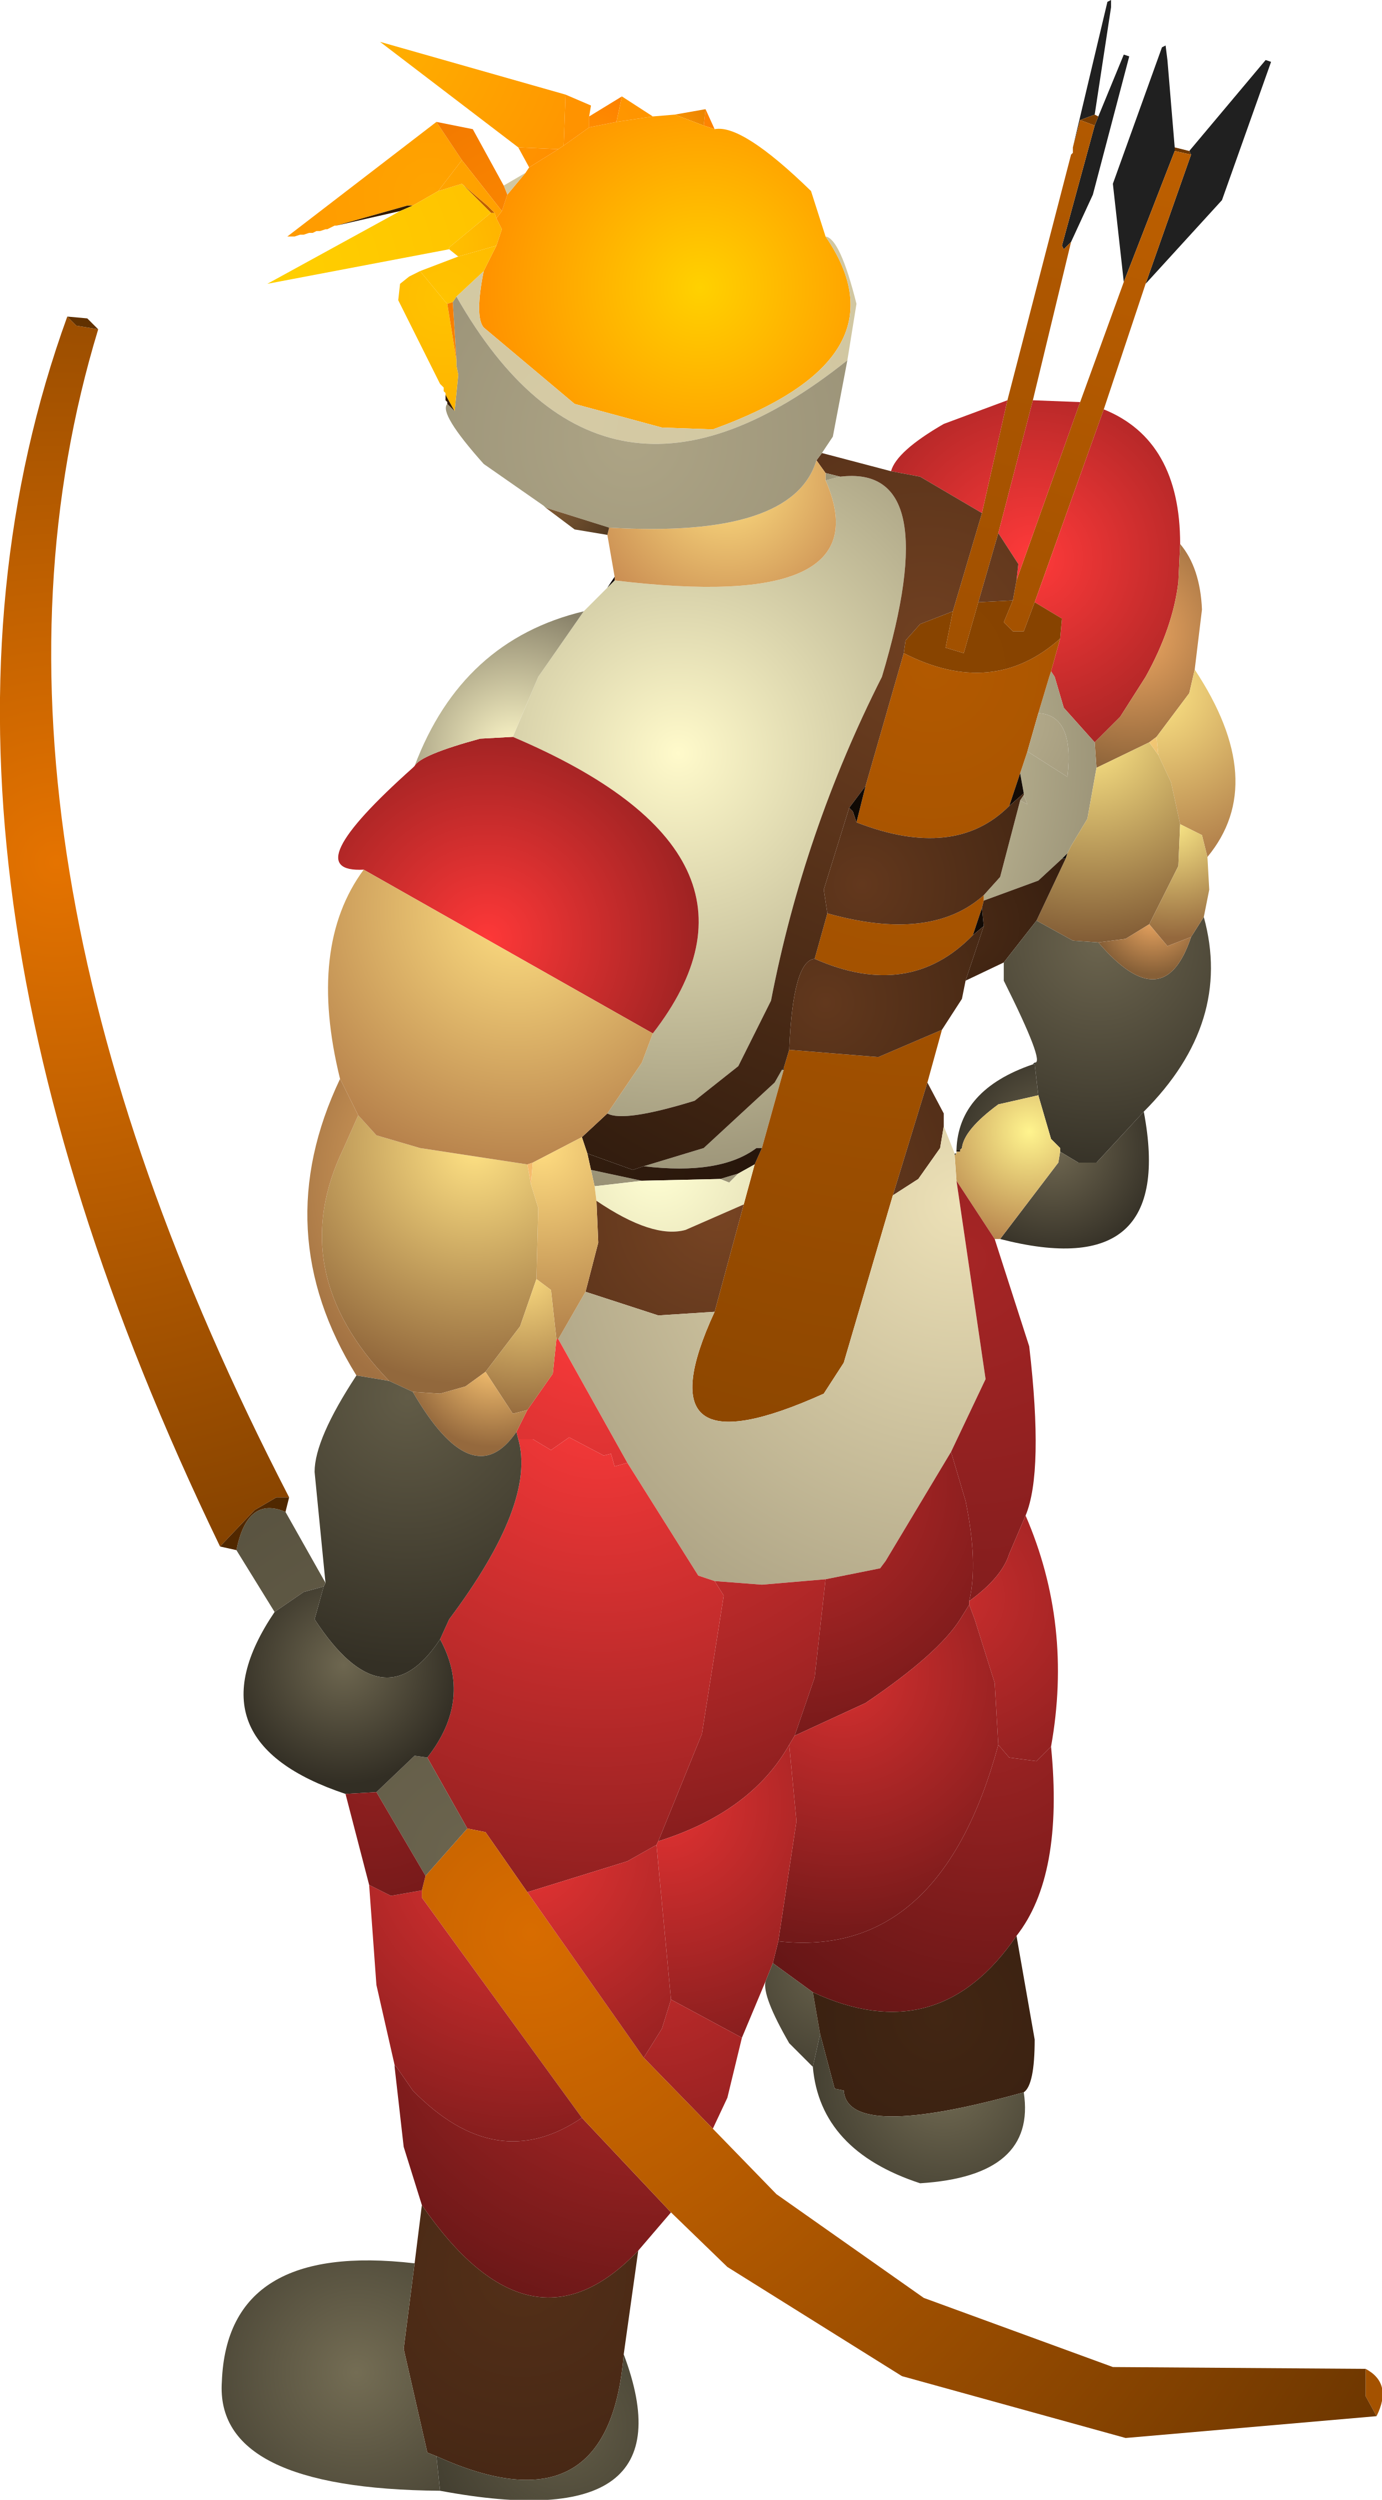 <?xml version="1.0" encoding="UTF-8" standalone="no"?>
<svg xmlns:ffdec="https://www.free-decompiler.com/flash" xmlns:xlink="http://www.w3.org/1999/xlink" ffdec:objectType="shape" height="68.7px" width="38.0px" xmlns="http://www.w3.org/2000/svg">
  <g transform="matrix(1.0, 0.0, 0.0, 1.0, 18.6, 59.65)">
    <path d="M0.8 -56.65 L1.05 -56.1 0.75 -56.2 0.8 -56.65" fill="url(#gradient0)" fill-rule="evenodd" stroke="none"/>
    <path d="M-0.05 -56.5 L0.8 -56.65 0.75 -56.2 -0.05 -56.5" fill="url(#gradient1)" fill-rule="evenodd" stroke="none"/>
    <path d="M1.05 -56.1 Q1.8 -56.25 3.7 -54.4 L4.1 -53.15 Q6.4 -49.8 1.0 -47.85 L-0.4 -47.9 -2.8 -48.55 -5.3 -50.65 Q-5.55 -50.95 -5.3 -52.2 L-4.95 -52.9 -4.8 -53.35 -4.95 -53.65 -4.8 -53.85 -4.65 -54.3 -4.15 -54.9 -4.05 -55.05 -3.25 -55.55 -3.1 -55.65 -2.4 -56.15 -1.65 -56.3 -0.65 -56.45 -0.05 -56.5 0.75 -56.2 1.05 -56.1" fill="url(#gradient2)" fill-rule="evenodd" stroke="none"/>
    <path d="M4.1 -53.15 Q4.5 -53.1 4.95 -51.3 L4.7 -49.75 Q-2.0 -44.4 -6.05 -51.5 L-5.3 -52.2 Q-5.55 -50.95 -5.3 -50.65 L-2.8 -48.55 -0.4 -47.9 1.0 -47.85 Q6.4 -49.8 4.1 -53.15 M-4.75 -54.55 L-4.15 -54.9 -4.65 -54.3 -4.75 -54.55" fill="url(#gradient3)" fill-rule="evenodd" stroke="none"/>
    <path d="M14.1 -55.5 L16.2 -58.0 16.35 -57.95 15.0 -54.15 12.9 -51.85 14.15 -55.4 14.1 -55.5" fill="url(#gradient4)" fill-rule="evenodd" stroke="none"/>
    <path d="M10.9 -55.6 L11.85 -59.6 11.95 -59.65 11.95 -59.45 11.5 -56.5 11.1 -56.35 10.9 -55.6" fill="url(#gradient5)" fill-rule="evenodd" stroke="none"/>
    <path d="M11.6 -56.45 L12.3 -58.15 12.45 -58.1 11.45 -54.3 10.85 -53.0 10.65 -52.8 10.6 -52.9 11.5 -56.2 11.6 -56.45" fill="url(#gradient6)" fill-rule="evenodd" stroke="none"/>
    <path d="M11.5 -56.5 L11.6 -56.45 11.5 -56.2 11.1 -56.35 11.5 -56.5" fill="url(#gradient7)" fill-rule="evenodd" stroke="none"/>
    <path d="M9.1 -48.65 L10.85 -55.4 10.9 -55.45 10.9 -55.6 11.1 -56.35 11.5 -56.2 10.6 -52.9 10.65 -52.8 10.85 -53.0 9.8 -48.65 8.85 -45.0 8.3 -43.1 7.9 -41.7 7.4 -41.85 7.6 -42.85 8.4 -45.55 9.1 -48.65" fill="url(#gradient8)" fill-rule="evenodd" stroke="none"/>
    <path d="M12.3 -51.9 L12.0 -54.6 13.35 -58.35 13.45 -58.4 13.5 -58.0 13.7 -55.6 13.7 -55.5 12.3 -51.9" fill="url(#gradient9)" fill-rule="evenodd" stroke="none"/>
    <path d="M13.7 -55.6 L14.1 -55.5 14.15 -55.4 13.7 -55.5 13.7 -55.6" fill="url(#gradient10)" fill-rule="evenodd" stroke="none"/>
    <path d="M11.1 -48.6 L12.3 -51.9 13.7 -55.5 14.15 -55.4 12.9 -51.85 11.75 -48.4 9.85 -43.1 9.55 -42.3 9.25 -42.3 9.0 -42.55 9.25 -43.15 9.35 -43.7 11.1 -48.6" fill="url(#gradient11)" fill-rule="evenodd" stroke="none"/>
    <path d="M5.9 -46.7 Q6.05 -47.25 7.35 -48.0 L9.1 -48.65 8.4 -45.55 6.7 -46.55 5.9 -46.7 M9.8 -48.65 L11.1 -48.6 9.35 -43.7 9.4 -44.15 8.85 -45.0 9.8 -48.65 M11.75 -48.4 Q13.85 -47.55 13.85 -44.7 L13.8 -43.65 Q13.65 -42.4 12.9 -41.05 L12.2 -39.95 11.5 -39.25 10.65 -40.2 10.4 -41.05 10.3 -41.2 10.55 -42.1 10.6 -42.65 9.85 -43.1 11.75 -48.4" fill="url(#gradient12)" fill-rule="evenodd" stroke="none"/>
    <path d="M13.85 -44.7 Q14.4 -44.05 14.45 -42.9 L14.25 -41.25 14.1 -40.6 13.2 -39.4 13.0 -39.25 11.55 -38.55 11.5 -39.25 12.2 -39.95 12.9 -41.05 Q13.65 -42.4 13.8 -43.65 L13.85 -44.7" fill="url(#gradient13)" fill-rule="evenodd" stroke="none"/>
    <path d="M14.25 -41.25 Q16.3 -38.15 14.6 -36.1 L14.45 -36.7 13.85 -37.0 13.6 -38.15 13.25 -38.9 13.2 -39.4 14.1 -40.6 14.25 -41.25" fill="url(#gradient14)" fill-rule="evenodd" stroke="none"/>
    <path d="M-2.55 -42.85 L-1.9 -43.5 -1.7 -43.7 Q5.7 -42.8 4.1 -46.45 L4.5 -46.55 Q7.4 -46.9 5.65 -41.05 3.5 -36.8 2.6 -32.15 L1.7 -30.35 0.5 -29.4 Q-1.45 -28.8 -1.9 -29.05 L-0.95 -30.45 -0.65 -31.25 Q3.15 -36.15 -4.5 -39.4 L-3.8 -41.05 -2.55 -42.85 M11.5 -39.25 L11.55 -38.55 11.3 -37.15 10.85 -36.4 10.75 -36.2 10.6 -36.05 9.95 -35.45 8.45 -34.9 8.45 -35.05 8.9 -35.55 9.45 -37.65 9.65 -37.55 9.55 -37.8 9.55 -37.85 9.45 -38.4 9.65 -39.0 10.75 -38.3 Q10.95 -40.0 9.95 -40.05 L10.25 -41.05 10.3 -41.2 10.4 -41.05 10.65 -40.2 11.5 -39.25 M-0.9 -27.6 L0.75 -28.1 2.7 -29.9 2.9 -30.25 2.95 -30.25 2.35 -28.1 2.2 -28.1 Q1.2 -27.35 -0.9 -27.6 M1.7 -27.4 L1.45 -27.15 1.2 -27.25 1.7 -27.4 M-0.95 -27.2 L-2.25 -27.05 -2.35 -27.5 -0.95 -27.2" fill="url(#gradient15)" fill-rule="evenodd" stroke="none"/>
    <path d="M10.3 -41.2 L10.25 -41.05 9.95 -40.05 9.65 -39.0 9.45 -38.4 9.15 -37.5 Q7.65 -36.0 4.95 -37.05 L5.2 -38.05 6.25 -41.7 Q8.7 -40.45 10.55 -42.1 L10.3 -41.2 M8.45 -35.05 L8.45 -34.9 8.4 -34.7 8.15 -33.95 Q6.4 -32.15 3.8 -33.3 L4.15 -34.55 Q7.0 -33.75 8.45 -35.05 M2.95 -30.3 L3.1 -30.8 5.55 -30.6 7.3 -31.35 6.9 -29.9 5.95 -26.8 4.6 -22.2 4.05 -21.35 Q-1.05 -19.05 1.05 -23.6 L1.85 -26.55 2.15 -27.65 2.35 -28.1 2.95 -30.25 2.95 -30.3" fill="url(#gradient16)" fill-rule="evenodd" stroke="none"/>
    <path d="M9.85 -43.1 L10.6 -42.65 10.55 -42.1 Q8.7 -40.45 6.25 -41.7 L6.3 -42.05 6.7 -42.5 7.6 -42.85 7.4 -41.85 7.9 -41.7 8.3 -43.1 9.25 -43.15 9.0 -42.55 9.25 -42.3 9.55 -42.3 9.85 -43.1" fill="url(#gradient17)" fill-rule="evenodd" stroke="none"/>
    <path d="M11.55 -38.55 L13.0 -39.25 13.25 -38.9 13.6 -38.15 13.85 -37.0 13.8 -35.85 13.0 -34.25 12.35 -33.85 11.6 -33.75 10.9 -33.8 9.9 -34.35 10.7 -36.05 10.75 -36.2 10.85 -36.4 11.3 -37.15 11.55 -38.55" fill="url(#gradient18)" fill-rule="evenodd" stroke="none"/>
    <path d="M13.0 -39.25 L13.2 -39.4 13.25 -38.9 13.0 -39.25" fill="url(#gradient19)" fill-rule="evenodd" stroke="none"/>
    <path d="M4.0 -47.2 L5.9 -46.7 6.7 -46.55 8.4 -45.55 7.6 -42.85 6.7 -42.5 6.3 -42.05 6.25 -41.7 5.2 -38.05 4.75 -37.45 4.05 -35.2 4.15 -34.55 3.8 -33.3 Q3.2 -33.25 3.1 -30.8 L2.95 -30.3 2.9 -30.25 2.7 -29.9 0.75 -28.1 -0.9 -27.6 -1.2 -27.5 -2.45 -27.95 -2.6 -28.4 -1.9 -29.05 Q-1.45 -28.8 0.5 -29.4 L1.7 -30.35 2.6 -32.15 Q3.5 -36.8 5.65 -41.05 7.4 -46.9 4.5 -46.55 L4.1 -46.65 3.85 -47.0 4.0 -47.2 M8.85 -45.0 L9.4 -44.15 9.35 -43.7 9.25 -43.15 8.3 -43.1 8.85 -45.0" fill="url(#gradient20)" fill-rule="evenodd" stroke="none"/>
    <path d="M4.1 -46.45 L4.1 -46.65 4.5 -46.55 4.1 -46.45" fill="url(#gradient21)" fill-rule="evenodd" stroke="none"/>
    <path d="M-1.7 -43.8 L-1.9 -44.95 -1.85 -45.15 Q3.2 -44.85 3.85 -47.0 L4.1 -46.65 4.1 -46.45 Q5.7 -42.8 -1.7 -43.7 L-1.7 -43.8" fill="url(#gradient22)" fill-rule="evenodd" stroke="none"/>
    <path d="M4.7 -49.75 L4.3 -47.65 4.0 -47.2 3.85 -47.0 Q3.2 -44.85 -1.85 -45.15 L-3.6 -45.7 -3.65 -45.75 -5.3 -46.9 Q-6.55 -48.3 -6.3 -48.55 L-6.1 -48.35 -6.0 -49.35 -6.05 -49.6 -6.05 -49.75 -6.15 -51.35 -6.05 -51.5 Q-2.0 -44.4 4.7 -49.75" fill="url(#gradient23)" fill-rule="evenodd" stroke="none"/>
    <path d="M9.45 -38.4 L9.55 -37.85 9.15 -37.5 9.45 -38.4 M5.2 -38.05 L4.95 -37.05 4.85 -37.35 4.75 -37.45 5.2 -38.05" fill="url(#gradient24)" fill-rule="evenodd" stroke="none"/>
    <path d="M9.55 -37.85 L9.55 -37.8 9.45 -37.65 8.9 -35.55 8.45 -35.05 Q7.0 -33.75 4.15 -34.55 L4.05 -35.2 4.75 -37.45 4.85 -37.35 4.95 -37.05 Q7.65 -36.0 9.15 -37.5 L9.55 -37.85" fill="url(#gradient25)" fill-rule="evenodd" stroke="none"/>
    <path d="M9.95 -40.05 Q10.95 -40.0 10.75 -38.3 L9.65 -39.0 9.95 -40.05" fill="url(#gradient26)" fill-rule="evenodd" stroke="none"/>
    <path d="M9.55 -37.8 L9.65 -37.55 9.45 -37.65 9.55 -37.8" fill="url(#gradient27)" fill-rule="evenodd" stroke="none"/>
    <path d="M8.45 -34.9 L9.95 -35.45 10.6 -36.05 10.7 -36.05 9.9 -34.35 9.0 -33.2 7.95 -32.7 8.45 -34.2 8.4 -34.7 8.45 -34.9" fill="url(#gradient28)" fill-rule="evenodd" stroke="none"/>
    <path d="M8.4 -34.7 L8.45 -34.2 8.15 -33.95 8.4 -34.7" fill="url(#gradient29)" fill-rule="evenodd" stroke="none"/>
    <path d="M3.1 -30.8 Q3.2 -33.25 3.8 -33.3 6.4 -32.15 8.15 -33.95 L8.45 -34.2 7.95 -32.7 7.85 -32.2 7.3 -31.35 5.55 -30.6 3.1 -30.8" fill="url(#gradient30)" fill-rule="evenodd" stroke="none"/>
    <path d="M14.5 -34.45 Q15.3 -31.55 12.85 -29.1 L11.55 -27.7 11.05 -27.7 10.55 -28.0 10.55 -28.1 10.3 -28.35 9.95 -29.55 9.85 -30.4 9.85 -30.45 Q10.15 -30.4 9.0 -32.7 L9.0 -33.2 9.9 -34.35 10.9 -33.8 11.6 -33.75 Q13.4 -31.65 14.15 -33.9 L14.5 -34.45" fill="url(#gradient31)" fill-rule="evenodd" stroke="none"/>
    <path d="M2.9 -30.25 L2.95 -30.3 2.95 -30.25 2.9 -30.25" fill="url(#gradient32)" fill-rule="evenodd" stroke="none"/>
    <path d="M-2.45 -27.95 L-1.2 -27.5 -0.9 -27.6 Q1.2 -27.35 2.2 -28.1 L2.35 -28.1 2.15 -27.65 1.7 -27.4 1.2 -27.25 -0.95 -27.2 -2.35 -27.5 -2.45 -27.95" fill="url(#gradient33)" fill-rule="evenodd" stroke="none"/>
    <path d="M2.15 -27.65 L1.85 -26.55 0.25 -25.85 Q-0.65 -25.6 -2.2 -26.65 L-2.25 -27.05 -0.95 -27.2 1.2 -27.25 1.45 -27.15 1.7 -27.4 2.15 -27.65" fill="url(#gradient34)" fill-rule="evenodd" stroke="none"/>
    <path d="M1.85 -26.55 L1.05 -23.6 -0.5 -23.5 -2.5 -24.15 -2.15 -25.5 -2.2 -26.65 Q-0.65 -25.6 0.25 -25.85 L1.85 -26.55 M5.95 -26.8 L6.9 -29.9 7.35 -29.05 7.35 -28.7 7.25 -28.1 6.65 -27.25 5.95 -26.8" fill="url(#gradient35)" fill-rule="evenodd" stroke="none"/>
    <path d="M9.85 -30.45 L9.85 -30.4 9.8 -30.4 9.85 -30.45" fill="url(#gradient36)" fill-rule="evenodd" stroke="none"/>
    <path d="M12.85 -29.1 Q13.75 -24.35 8.9 -25.6 L10.5 -27.7 10.55 -28.0 11.05 -27.7 11.55 -27.7 12.85 -29.1 M9.85 -30.4 L9.95 -29.55 8.85 -29.3 Q7.9 -28.6 7.85 -28.1 L7.8 -28.05 7.7 -28.05 Q7.75 -29.7 9.8 -30.4 L9.85 -30.4 M7.65 -27.9 L7.65 -27.95 7.7 -27.95 7.65 -27.9" fill="url(#gradient37)" fill-rule="evenodd" stroke="none"/>
    <path d="M7.7 -28.05 L7.8 -28.05 7.8 -28.0 7.7 -28.0 7.7 -28.05" fill="url(#gradient38)" fill-rule="evenodd" stroke="none"/>
    <path d="M8.9 -25.6 L8.75 -25.6 7.7 -27.2 7.65 -27.9 7.7 -27.95 7.7 -28.0 7.8 -28.0 7.8 -28.05 7.85 -28.1 Q7.9 -28.6 8.85 -29.3 L9.95 -29.55 10.3 -28.35 10.55 -28.1 10.55 -28.0 10.5 -27.7 8.9 -25.6" fill="url(#gradient39)" fill-rule="evenodd" stroke="none"/>
    <path d="M1.05 -23.6 Q-1.05 -19.05 4.05 -21.35 L4.6 -22.2 5.95 -26.8 6.65 -27.25 7.25 -28.1 7.35 -28.7 7.65 -27.95 7.65 -27.9 7.7 -27.2 8.5 -21.75 7.55 -19.75 5.75 -16.75 5.6 -16.55 4.1 -16.25 2.35 -16.1 1.05 -16.2 0.6 -16.35 -1.35 -19.45 -3.25 -22.85 -2.5 -24.15 -0.5 -23.5 1.05 -23.6" fill="url(#gradient40)" fill-rule="evenodd" stroke="none"/>
    <path d="M8.75 -25.6 L9.7 -22.65 Q10.1 -19.2 9.6 -18.0 L9.15 -16.95 Q8.95 -16.3 8.05 -15.65 8.3 -16.7 7.95 -18.4 L7.55 -19.75 8.5 -21.75 7.7 -27.2 8.75 -25.6" fill="url(#gradient41)" fill-rule="evenodd" stroke="none"/>
    <path d="M14.6 -36.1 L14.65 -35.2 14.5 -34.45 14.15 -33.9 13.5 -33.65 13.0 -34.25 13.8 -35.85 13.85 -37.0 14.45 -36.7 14.6 -36.1" fill="url(#gradient42)" fill-rule="evenodd" stroke="none"/>
    <path d="M10.6 -36.05 L10.75 -36.2 10.7 -36.05 10.6 -36.05" fill="url(#gradient43)" fill-rule="evenodd" stroke="none"/>
    <path d="M11.6 -33.75 L12.35 -33.85 13.0 -34.25 13.5 -33.65 14.15 -33.9 Q13.4 -31.65 11.6 -33.75" fill="url(#gradient44)" fill-rule="evenodd" stroke="none"/>
    <path d="M-1.35 -19.45 L-1.7 -19.35 -1.8 -19.7 -2.0 -19.65 -2.95 -20.15 -3.45 -19.8 -3.95 -20.1 -4.35 -20.1 -4.4 -20.3 -4.1 -20.9 -3.4 -21.9 -3.3 -22.85 -3.25 -22.85 -1.35 -19.45 M-0.5 -9.05 L0.7 -12.0 1.3 -15.8 1.05 -16.2 2.35 -16.1 4.1 -16.25 3.8 -13.55 3.25 -11.95 3.1 -11.7 Q2.05 -9.85 -0.5 -9.05" fill="url(#gradient45)" fill-rule="evenodd" stroke="none"/>
    <path d="M-1.35 -19.45 L0.6 -16.35 1.05 -16.2 1.3 -15.8 0.7 -12.0 -0.5 -9.05 -0.55 -8.95 -1.35 -8.5 -4.1 -7.65 -5.25 -9.3 -5.75 -9.4 -6.85 -11.35 Q-5.6 -12.95 -6.5 -14.6 L-6.25 -15.15 Q-3.85 -18.35 -4.35 -20.1 L-3.95 -20.1 -3.45 -19.8 -2.95 -20.15 -2.0 -19.65 -1.8 -19.7 -1.7 -19.35 -1.35 -19.45" fill="url(#gradient46)" fill-rule="evenodd" stroke="none"/>
    <path d="M7.55 -19.75 L7.95 -18.4 Q8.3 -16.7 8.05 -15.65 L8.05 -15.55 7.8 -15.15 Q7.2 -14.2 5.2 -12.85 L3.25 -11.95 3.8 -13.55 4.1 -16.25 5.6 -16.55 5.75 -16.75 7.55 -19.75" fill="url(#gradient47)" fill-rule="evenodd" stroke="none"/>
    <path d="M9.6 -18.0 Q10.9 -15.0 10.3 -11.65 L9.9 -11.25 9.15 -11.35 8.85 -11.7 8.75 -13.4 8.2 -15.15 8.05 -15.55 8.05 -15.65 Q8.95 -16.3 9.15 -16.95 L9.6 -18.0" fill="url(#gradient48)" fill-rule="evenodd" stroke="none"/>
    <path d="M8.05 -15.55 L8.2 -15.15 8.75 -13.4 8.85 -11.7 Q7.25 -5.8 2.8 -6.3 L3.3 -9.6 3.1 -11.7 3.25 -11.95 5.2 -12.85 Q7.2 -14.2 7.8 -15.15 L8.05 -15.55" fill="url(#gradient49)" fill-rule="evenodd" stroke="none"/>
    <path d="M10.3 -11.65 Q10.65 -8.1 9.35 -6.45 7.2 -3.3 3.75 -4.9 L2.65 -5.7 2.8 -6.3 Q7.25 -5.8 8.85 -11.7 L9.15 -11.35 9.9 -11.25 10.3 -11.65" fill="url(#gradient50)" fill-rule="evenodd" stroke="none"/>
    <path d="M2.45 -5.2 L1.8 -3.65 -0.15 -4.7 -0.55 -8.95 -0.5 -9.05 Q2.05 -9.85 3.1 -11.7 L3.3 -9.6 2.8 -6.3 2.65 -5.7 2.45 -5.2" fill="url(#gradient51)" fill-rule="evenodd" stroke="none"/>
    <path d="M3.75 -2.85 L3.1 -3.5 Q2.35 -4.8 2.45 -5.2 L2.65 -5.7 3.75 -4.9 3.95 -3.75 3.75 -2.85" fill="url(#gradient52)" fill-rule="evenodd" stroke="none"/>
    <path d="M9.35 -6.45 L9.85 -3.6 Q9.85 -2.35 9.55 -2.15 4.7 -0.8 4.6 -2.2 L4.35 -2.25 3.95 -3.75 3.75 -4.9 Q7.2 -3.3 9.35 -6.45" fill="url(#gradient53)" fill-rule="evenodd" stroke="none"/>
    <path d="M1.8 -3.65 L1.4 -2.0 1.0 -1.15 -0.9 -3.1 -0.4 -3.9 -0.15 -4.7 1.8 -3.65 M-0.15 1.15 L-1.05 2.2 Q-4.0 5.3 -7.0 0.95 L-7.5 -0.65 -7.75 -2.85 -7.7 -2.85 -7.25 -2.2 Q-4.95 0.15 -2.6 -1.45 L-0.15 1.15" fill="url(#gradient54)" fill-rule="evenodd" stroke="none"/>
    <path d="M9.55 -2.15 Q9.9 0.15 6.7 0.35 3.95 -0.55 3.75 -2.85 L3.95 -3.75 4.35 -2.25 4.6 -2.2 Q4.7 -0.8 9.55 -2.15" fill="url(#gradient55)" fill-rule="evenodd" stroke="none"/>
    <path d="M18.95 5.45 Q19.7 5.85 19.25 6.75 L18.95 6.2 18.95 5.45" fill="url(#gradient56)" fill-rule="evenodd" stroke="none"/>
    <path d="M1.0 -1.15 L2.75 0.65 6.8 3.5 12.0 5.4 18.95 5.45 18.95 6.2 19.25 6.75 12.35 7.35 6.2 5.65 1.4 2.65 -0.15 1.15 -2.6 -1.45 -7.0 -7.5 -7.0 -7.7 -6.9 -8.1 -5.75 -9.4 -5.25 -9.3 -4.1 -7.65 -0.9 -3.1 1.0 -1.15" fill="url(#gradient57)" fill-rule="evenodd" stroke="none"/>
    <path d="M-12.55 -17.15 Q-21.95 -36.6 -16.75 -50.95 L-16.5 -50.7 -15.9 -50.6 Q-20.1 -36.8 -10.65 -18.5 L-11.0 -18.5 -11.6 -18.15 -12.55 -17.15" fill="url(#gradient58)" fill-rule="evenodd" stroke="none"/>
    <path d="M-16.75 -50.95 L-16.2 -50.9 -15.9 -50.6 -16.5 -50.7 -16.75 -50.95" fill="url(#gradient59)" fill-rule="evenodd" stroke="none"/>
    <path d="M-9.35 -53.45 L-9.4 -53.45 -9.6 -53.35 -9.65 -53.35 -9.8 -53.3 -9.9 -53.3 -10.0 -53.25 -10.1 -53.25 -10.25 -53.2 -10.35 -53.2 -10.5 -53.15 -10.7 -53.15 -6.6 -56.3 -5.9 -55.25 -6.55 -54.4 -7.25 -54.0 -7.4 -54.0 -9.35 -53.45" fill="url(#gradient60)" fill-rule="evenodd" stroke="none"/>
    <path d="M-3.05 -57.05 L-2.35 -56.75 -2.4 -56.45 -2.4 -56.15 -3.1 -55.65 -3.05 -57.05" fill="url(#gradient61)" fill-rule="evenodd" stroke="none"/>
    <path d="M-2.4 -56.45 L-1.5 -57.0 -1.65 -56.3 -2.4 -56.15 -2.4 -56.45" fill="url(#gradient62)" fill-rule="evenodd" stroke="none"/>
    <path d="M-1.5 -57.0 L-0.65 -56.45 -1.65 -56.3 -1.5 -57.0" fill="url(#gradient63)" fill-rule="evenodd" stroke="none"/>
    <path d="M-6.6 -56.3 L-5.6 -56.1 -4.75 -54.55 -4.65 -54.3 -4.8 -53.85 -5.9 -55.25 -6.6 -56.3" fill="url(#gradient64)" fill-rule="evenodd" stroke="none"/>
    <path d="M-7.6 -53.85 L-9.35 -53.45 -7.4 -54.0 -7.25 -54.0 -7.6 -53.85" fill="url(#gradient65)" fill-rule="evenodd" stroke="none"/>
    <path d="M-5.1 -53.8 L-5.3 -54.0 -5.9 -54.6 -5.2 -54.0 -5.0 -53.8 -5.1 -53.8" fill="url(#gradient66)" fill-rule="evenodd" stroke="none"/>
    <path d="M-6.25 -52.8 L-11.25 -51.85 -7.6 -53.85 -7.25 -54.0 -6.55 -54.4 -5.9 -54.6 -5.3 -54.0 -5.1 -53.8 -6.25 -52.85 -6.25 -52.8" fill="url(#gradient67)" fill-rule="evenodd" stroke="none"/>
    <path d="M-6.0 -52.6 L-6.25 -52.8 -6.25 -52.85 -5.1 -53.8 -5.0 -53.8 -4.95 -53.65 -4.8 -53.35 -4.95 -52.9 -6.0 -52.6" fill="url(#gradient68)" fill-rule="evenodd" stroke="none"/>
    <path d="M-5.9 -54.6 L-6.55 -54.4 -5.9 -55.25 -4.8 -53.85 -4.95 -53.65 -5.0 -53.8 -5.2 -54.0 -5.9 -54.6" fill="url(#gradient69)" fill-rule="evenodd" stroke="none"/>
    <path d="M-6.35 -48.8 L-6.35 -48.85 -6.4 -48.9 -6.4 -49.0 -6.5 -49.1 -7.65 -51.4 -7.6 -51.85 -7.35 -52.05 -7.05 -52.2 -6.35 -51.35 -6.3 -51.3 -6.05 -49.75 -6.05 -49.6 -6.0 -49.35 -6.1 -48.35 -6.35 -48.8" fill="url(#gradient70)" fill-rule="evenodd" stroke="none"/>
    <path d="M-7.05 -52.2 L-6.0 -52.6 -4.95 -52.9 -5.3 -52.2 -6.05 -51.5 -6.15 -51.35 -6.3 -51.3 -6.35 -51.35 -7.05 -52.2" fill="url(#gradient71)" fill-rule="evenodd" stroke="none"/>
    <path d="M-6.15 -51.35 L-6.05 -49.75 -6.3 -51.3 -6.15 -51.35" fill="url(#gradient72)" fill-rule="evenodd" stroke="none"/>
    <path d="M-4.35 -55.6 L-8.15 -58.5 -3.05 -57.05 -3.1 -55.65 -3.25 -55.55 -4.35 -55.6" fill="url(#gradient73)" fill-rule="evenodd" stroke="none"/>
    <path d="M-4.05 -55.05 L-4.35 -55.6 -3.25 -55.55 -4.05 -55.05" fill="url(#gradient74)" fill-rule="evenodd" stroke="none"/>
    <path d="M-1.9 -44.95 L-2.8 -45.1 -3.6 -45.7 -1.85 -45.15 -1.9 -44.95" fill="url(#gradient75)" fill-rule="evenodd" stroke="none"/>
    <path d="M-1.9 -43.5 L-1.7 -43.8 -1.7 -43.7 -1.9 -43.5" fill="url(#gradient76)" fill-rule="evenodd" stroke="none"/>
    <path d="M-6.3 -48.55 L-6.3 -48.6 -6.35 -48.65 -6.35 -48.8 -6.1 -48.35 -6.3 -48.55" fill="url(#gradient77)" fill-rule="evenodd" stroke="none"/>
    <path d="M-8.6 -35.75 Q-10.5 -35.65 -7.25 -38.55 L-7.2 -38.6 Q-7.05 -38.9 -5.4 -39.35 L-4.5 -39.4 Q3.15 -36.15 -0.65 -31.25 L-8.6 -35.75" fill="url(#gradient78)" fill-rule="evenodd" stroke="none"/>
    <path d="M-7.2 -38.6 Q-5.9 -42.05 -2.55 -42.85 L-3.8 -41.05 -4.5 -39.4 -5.4 -39.35 Q-7.05 -38.9 -7.2 -38.6" fill="url(#gradient79)" fill-rule="evenodd" stroke="none"/>
    <path d="M-7.9 -21.7 Q-10.8 -24.7 -9.15 -28.1 L-8.75 -29.0 -8.25 -28.45 -7.05 -28.1 -4.1 -27.65 -4.0 -27.1 -3.8 -26.45 -3.85 -24.5 -4.3 -23.2 -5.25 -21.95 -5.8 -21.55 -6.5 -21.35 -7.25 -21.4 -7.9 -21.7" fill="url(#gradient80)" fill-rule="evenodd" stroke="none"/>
    <path d="M-9.25 -30.0 Q-10.15 -33.65 -8.6 -35.75 L-0.65 -31.25 -0.95 -30.45 -1.9 -29.05 -2.6 -28.4 -3.95 -27.7 -4.1 -27.65 -7.05 -28.1 -8.25 -28.45 -8.75 -29.0 -9.25 -30.0" fill="url(#gradient81)" fill-rule="evenodd" stroke="none"/>
    <path d="M-8.8 -21.85 Q-11.25 -25.8 -9.25 -30.0 L-8.75 -29.0 -9.15 -28.1 Q-10.8 -24.7 -7.9 -21.7 L-8.8 -21.85 M-4.1 -27.65 L-3.95 -27.7 -4.0 -27.1 -4.1 -27.65" fill="url(#gradient82)" fill-rule="evenodd" stroke="none"/>
    <path d="M-2.6 -28.4 L-2.45 -27.95 -2.35 -27.5 -2.25 -27.05 -2.2 -26.65 -2.15 -25.5 -2.5 -24.15 -3.25 -22.85 -3.3 -22.85 -3.45 -24.2 -3.85 -24.5 -3.8 -26.45 -4.0 -27.1 -3.95 -27.7 -2.6 -28.4" fill="url(#gradient83)" fill-rule="evenodd" stroke="none"/>
    <path d="M-3.85 -24.5 L-3.45 -24.2 -3.3 -22.85 -3.4 -21.9 -4.1 -20.9 -4.5 -20.8 -5.25 -21.95 -4.3 -23.2 -3.85 -24.5" fill="url(#gradient84)" fill-rule="evenodd" stroke="none"/>
    <path d="M-5.25 -21.95 L-4.5 -20.8 -4.1 -20.9 -4.4 -20.3 Q-5.6 -18.55 -7.25 -21.4 L-6.5 -21.35 -5.8 -21.55 -5.25 -21.95" fill="url(#gradient85)" fill-rule="evenodd" stroke="none"/>
    <path d="M-9.65 -16.15 L-9.95 -19.2 Q-9.95 -20.1 -8.8 -21.85 L-7.9 -21.7 -7.25 -21.4 Q-5.6 -18.55 -4.4 -20.3 L-4.35 -20.1 Q-3.85 -18.35 -6.25 -15.15 L-6.5 -14.6 Q-8.05 -12.25 -9.95 -15.15 L-9.7 -16.05 -9.65 -16.15" fill="url(#gradient86)" fill-rule="evenodd" stroke="none"/>
    <path d="M-11.05 -15.35 L-12.1 -17.05 Q-11.8 -18.55 -10.75 -18.1 L-9.65 -16.15 -9.7 -16.05 -10.25 -15.9 -11.05 -15.35 M-6.85 -11.35 L-5.75 -9.4 -6.9 -8.1 -8.25 -10.4 -7.2 -11.4 -6.85 -11.35" fill="url(#gradient87)" fill-rule="evenodd" stroke="none"/>
    <path d="M-9.1 -10.35 Q-13.45 -11.8 -11.05 -15.35 L-10.25 -15.9 -9.7 -16.05 -9.95 -15.15 Q-8.05 -12.25 -6.5 -14.6 -5.6 -12.95 -6.85 -11.35 L-7.2 -11.4 -8.25 -10.4 -9.1 -10.35" fill="url(#gradient88)" fill-rule="evenodd" stroke="none"/>
    <path d="M-12.1 -17.05 L-12.55 -17.15 -11.6 -18.15 -11.0 -18.5 -10.65 -18.5 -10.75 -18.1 Q-11.8 -18.55 -12.1 -17.05" fill="url(#gradient89)" fill-rule="evenodd" stroke="none"/>
    <path d="M-7.75 -2.9 L-8.25 -5.1 -8.45 -7.85 -7.85 -7.55 -7.0 -7.7 -7.0 -7.5 -2.6 -1.45 Q-4.95 0.15 -7.25 -2.2 L-7.7 -2.85 -7.75 -2.9 M-4.1 -7.65 L-1.35 -8.5 -0.55 -8.95 -0.15 -4.7 -0.4 -3.9 -0.9 -3.1 -4.1 -7.65" fill="url(#gradient90)" fill-rule="evenodd" stroke="none"/>
    <path d="M-8.45 -7.85 L-9.1 -10.35 -8.25 -10.4 -6.9 -8.1 -7.0 -7.7 -7.85 -7.55 -8.45 -7.85" fill="url(#gradient91)" fill-rule="evenodd" stroke="none"/>
    <path d="M-7.75 -2.85 L-7.75 -2.9 -7.7 -2.85 -7.75 -2.85" fill="url(#gradient92)" fill-rule="evenodd" stroke="none"/>
    <path d="M-1.05 2.2 L-1.45 5.05 Q-1.85 10.0 -6.6 7.85 L-6.85 7.75 -7.5 4.9 -7.2 2.55 -7.0 0.95 Q-4.0 5.3 -1.05 2.2" fill="url(#gradient93)" fill-rule="evenodd" stroke="none"/>
    <path d="M-6.5 8.8 Q-12.7 8.75 -12.5 5.8 -12.35 1.95 -7.2 2.55 L-7.5 4.9 -6.85 7.75 -6.6 7.85 -6.5 8.8" fill="url(#gradient94)" fill-rule="evenodd" stroke="none"/>
    <path d="M-1.45 5.05 Q0.45 10.1 -6.5 8.8 L-6.6 7.85 Q-1.85 10.0 -1.45 5.05" fill="url(#gradient95)" fill-rule="evenodd" stroke="none"/>
  </g>
  <defs>
    <radialGradient cx="0" cy="0" gradientTransform="matrix(0.004, 0.0, 0.0, 0.004, -0.05, -53.15)" gradientUnits="userSpaceOnUse" id="gradient0" r="819.2" spreadMethod="pad">
      <stop offset="0.0" stop-color="#ff9400"/>
      <stop offset="1.0" stop-color="#fe8300"/>
    </radialGradient>
    <radialGradient cx="0" cy="0" gradientTransform="matrix(0.003, 0.0, 0.0, 0.003, -0.35, -55.95)" gradientUnits="userSpaceOnUse" id="gradient1" r="819.2" spreadMethod="pad">
      <stop offset="0.0" stop-color="#ff9e00"/>
      <stop offset="1.0" stop-color="#da6d00"/>
    </radialGradient>
    <radialGradient cx="0" cy="0" gradientTransform="matrix(0.008, 0.0, 0.0, 0.008, 0.65, -51.75)" gradientUnits="userSpaceOnUse" id="gradient2" r="819.2" spreadMethod="pad">
      <stop offset="0.0" stop-color="#ffd100"/>
      <stop offset="1.0" stop-color="#ff8c00"/>
    </radialGradient>
    <radialGradient cx="0" cy="0" gradientTransform="matrix(0.011, 0.0, 0.0, 0.011, -3.1, -48.2)" gradientUnits="userSpaceOnUse" id="gradient3" r="819.2" spreadMethod="pad">
      <stop offset="0.0" stop-color="#d5caa4"/>
      <stop offset="1.0" stop-color="#d1c7a1"/>
    </radialGradient>
    <radialGradient cx="0" cy="0" gradientTransform="matrix(0.009, 0.0, 0.0, 0.009, 12.45, -51.45)" gradientUnits="userSpaceOnUse" id="gradient4" r="819.2" spreadMethod="pad">
      <stop offset="0.0" stop-color="#202020"/>
      <stop offset="1.0" stop-color="#202020"/>
    </radialGradient>
    <radialGradient cx="0" cy="0" gradientTransform="matrix(0.005, 0.0, 0.0, 0.005, 11.35, -56.15)" gradientUnits="userSpaceOnUse" id="gradient5" r="819.2" spreadMethod="pad">
      <stop offset="0.0" stop-color="#202020"/>
      <stop offset="1.0" stop-color="#202020"/>
    </radialGradient>
    <radialGradient cx="0" cy="0" gradientTransform="matrix(0.008, 0.0, 0.0, 0.008, 10.35, -52.3)" gradientUnits="userSpaceOnUse" id="gradient6" r="819.2" spreadMethod="pad">
      <stop offset="0.0" stop-color="#202020"/>
      <stop offset="1.0" stop-color="#202020"/>
    </radialGradient>
    <radialGradient cx="0" cy="0" gradientTransform="matrix(4.0E-4, 0.0, 0.0, 4.0E-4, 11.35, -56.6)" gradientUnits="userSpaceOnUse" id="gradient7" r="819.2" spreadMethod="pad">
      <stop offset="0.0" stop-color="#7c3e00"/>
      <stop offset="1.0" stop-color="#7c3e00"/>
    </radialGradient>
    <radialGradient cx="0" cy="0" gradientTransform="matrix(0.026, 0.0, 0.0, 0.026, 11.35, -56.35)" gradientUnits="userSpaceOnUse" id="gradient8" r="819.2" spreadMethod="pad">
      <stop offset="0.0" stop-color="#b25900"/>
      <stop offset="1.0" stop-color="#9b4d00"/>
    </radialGradient>
    <radialGradient cx="0" cy="0" gradientTransform="matrix(0.005, 0.0, 0.0, 0.005, 13.65, -55.25)" gradientUnits="userSpaceOnUse" id="gradient9" r="819.2" spreadMethod="pad">
      <stop offset="0.0" stop-color="#202020"/>
      <stop offset="1.0" stop-color="#202020"/>
    </radialGradient>
    <radialGradient cx="0" cy="0" gradientTransform="matrix(5.0E-4, 0.0, 0.0, 5.0E-4, 13.6, -55.6)" gradientUnits="userSpaceOnUse" id="gradient10" r="819.2" spreadMethod="pad">
      <stop offset="0.0" stop-color="#6f3700"/>
      <stop offset="1.0" stop-color="#6f3700"/>
    </radialGradient>
    <radialGradient cx="0" cy="0" gradientTransform="matrix(0.018, 0.0, 0.0, 0.018, 13.8, -55.5)" gradientUnits="userSpaceOnUse" id="gradient11" r="819.2" spreadMethod="pad">
      <stop offset="0.0" stop-color="#bd5f00"/>
      <stop offset="1.0" stop-color="#a35100"/>
    </radialGradient>
    <radialGradient cx="0" cy="0" gradientTransform="matrix(0.007, 0.0, 0.0, 0.007, 9.75, -44.3)" gradientUnits="userSpaceOnUse" id="gradient12" r="819.2" spreadMethod="pad">
      <stop offset="0.0" stop-color="#ff3a3a"/>
      <stop offset="1.0" stop-color="#a52424"/>
    </radialGradient>
    <radialGradient cx="0" cy="0" gradientTransform="matrix(0.005, 0.0, 0.0, 0.005, 12.45, -42.3)" gradientUnits="userSpaceOnUse" id="gradient13" r="819.2" spreadMethod="pad">
      <stop offset="0.0" stop-color="#f3ab64"/>
      <stop offset="1.0" stop-color="#875f37"/>
    </radialGradient>
    <radialGradient cx="0" cy="0" gradientTransform="matrix(0.006, 0.0, 0.0, 0.006, 13.1, -40.7)" gradientUnits="userSpaceOnUse" id="gradient14" r="819.2" spreadMethod="pad">
      <stop offset="0.0" stop-color="#ffe786"/>
      <stop offset="1.0" stop-color="#ae7b48"/>
    </radialGradient>
    <radialGradient cx="0" cy="0" gradientTransform="matrix(0.015, 0.0, 0.0, 0.015, 0.05, -38.95)" gradientUnits="userSpaceOnUse" id="gradient15" r="819.2" spreadMethod="pad">
      <stop offset="0.0" stop-color="#fffacb"/>
      <stop offset="1.0" stop-color="#978f74"/>
    </radialGradient>
    <radialGradient cx="0" cy="0" gradientTransform="matrix(0.026, 0.0, 0.0, 0.026, 7.0, -41.3)" gradientUnits="userSpaceOnUse" id="gradient16" r="819.2" spreadMethod="pad">
      <stop offset="0.0" stop-color="#b25900"/>
      <stop offset="1.0" stop-color="#8e4700"/>
    </radialGradient>
    <radialGradient cx="0" cy="0" gradientTransform="matrix(0.005, 0.0, 0.0, 0.005, 7.0, -41.3)" gradientUnits="userSpaceOnUse" id="gradient17" r="819.2" spreadMethod="pad">
      <stop offset="0.0" stop-color="#884400"/>
      <stop offset="1.0" stop-color="#874300"/>
    </radialGradient>
    <radialGradient cx="0" cy="0" gradientTransform="matrix(0.007, 0.0, 0.0, 0.007, 11.4, -39.45)" gradientUnits="userSpaceOnUse" id="gradient18" r="819.2" spreadMethod="pad">
      <stop offset="0.0" stop-color="#ffe887"/>
      <stop offset="1.0" stop-color="#815b35"/>
    </radialGradient>
    <radialGradient cx="0" cy="0" gradientTransform="matrix(0.008, 0.0, 0.0, 0.008, 12.15, -40.05)" gradientUnits="userSpaceOnUse" id="gradient19" r="819.2" spreadMethod="pad">
      <stop offset="0.0" stop-color="#ffd77d"/>
      <stop offset="1.0" stop-color="#b6804a"/>
    </radialGradient>
    <radialGradient cx="0" cy="0" gradientTransform="matrix(0.021, 0.0, 0.0, 0.021, 6.9, -42.05)" gradientUnits="userSpaceOnUse" id="gradient20" r="819.2" spreadMethod="pad">
      <stop offset="0.0" stop-color="#704021"/>
      <stop offset="1.0" stop-color="#311c0e"/>
    </radialGradient>
    <radialGradient cx="0" cy="0" gradientTransform="matrix(0.002, 0.0, 0.0, 0.002, 4.75, -46.5)" gradientUnits="userSpaceOnUse" id="gradient21" r="819.2" spreadMethod="pad">
      <stop offset="0.0" stop-color="#aea686"/>
      <stop offset="1.0" stop-color="#79725d"/>
    </radialGradient>
    <radialGradient cx="0" cy="0" gradientTransform="matrix(0.005, 0.0, 0.0, 0.005, 1.4, -46.5)" gradientUnits="userSpaceOnUse" id="gradient22" r="819.2" spreadMethod="pad">
      <stop offset="0.0" stop-color="#ffe082"/>
      <stop offset="1.0" stop-color="#cb8f53"/>
    </radialGradient>
    <radialGradient cx="0" cy="0" gradientTransform="matrix(0.008, 0.0, 0.0, 0.008, -1.25, -47.6)" gradientUnits="userSpaceOnUse" id="gradient23" r="819.2" spreadMethod="pad">
      <stop offset="0.0" stop-color="#ada485"/>
      <stop offset="1.0" stop-color="#9c9479"/>
    </radialGradient>
    <radialGradient cx="0" cy="0" gradientTransform="matrix(0.007, 0.0, 0.0, 0.007, 9.2, -38.7)" gradientUnits="userSpaceOnUse" id="gradient24" r="819.2" spreadMethod="pad">
      <stop offset="0.0" stop-color="#150c06"/>
      <stop offset="1.0" stop-color="#0e0804"/>
    </radialGradient>
    <radialGradient cx="0" cy="0" gradientTransform="matrix(0.006, 0.0, 0.0, 0.006, 5.1, -35.35)" gradientUnits="userSpaceOnUse" id="gradient25" r="819.2" spreadMethod="pad">
      <stop offset="0.0" stop-color="#63381d"/>
      <stop offset="1.0" stop-color="#462814"/>
    </radialGradient>
    <radialGradient cx="0" cy="0" gradientTransform="matrix(0.004, 0.0, 0.0, 0.004, 8.25, -40.0)" gradientUnits="userSpaceOnUse" id="gradient26" r="819.2" spreadMethod="pad">
      <stop offset="0.0" stop-color="#bdb492"/>
      <stop offset="1.0" stop-color="#a49b7e"/>
    </radialGradient>
    <radialGradient cx="0" cy="0" gradientTransform="matrix(0.003, 0.0, 0.0, 0.003, 9.65, -37.65)" gradientUnits="userSpaceOnUse" id="gradient27" r="819.2" spreadMethod="pad">
      <stop offset="0.0" stop-color="#a79e81"/>
      <stop offset="1.0" stop-color="#a39b7d"/>
    </radialGradient>
    <radialGradient cx="0" cy="0" gradientTransform="matrix(0.004, 0.0, 0.0, 0.004, 7.8, -34.25)" gradientUnits="userSpaceOnUse" id="gradient28" r="819.2" spreadMethod="pad">
      <stop offset="0.0" stop-color="#4a2a15"/>
      <stop offset="1.0" stop-color="#371f10"/>
    </radialGradient>
    <radialGradient cx="0" cy="0" gradientTransform="matrix(0.002, 0.0, 0.0, 0.002, 8.05, -35.05)" gradientUnits="userSpaceOnUse" id="gradient29" r="819.2" spreadMethod="pad">
      <stop offset="0.0" stop-color="#150c06"/>
      <stop offset="1.0" stop-color="#0e0804"/>
    </radialGradient>
    <radialGradient cx="0" cy="0" gradientTransform="matrix(0.006, 0.0, 0.0, 0.006, 4.1, -32.1)" gradientUnits="userSpaceOnUse" id="gradient30" r="819.2" spreadMethod="pad">
      <stop offset="0.0" stop-color="#62381d"/>
      <stop offset="1.0" stop-color="#462814"/>
    </radialGradient>
    <radialGradient cx="0" cy="0" gradientTransform="matrix(0.008, 0.0, 0.0, 0.008, 11.6, -33.75)" gradientUnits="userSpaceOnUse" id="gradient31" r="819.2" spreadMethod="pad">
      <stop offset="0.0" stop-color="#6b644e"/>
      <stop offset="1.0" stop-color="#332f25"/>
    </radialGradient>
    <radialGradient cx="0" cy="0" gradientTransform="matrix(0.028, 0.0, 0.0, 0.029, 0.4, -21.65)" gradientUnits="userSpaceOnUse" id="gradient32" r="819.2" spreadMethod="pad">
      <stop offset="0.0" stop-color="#1a0d00"/>
      <stop offset="1.0" stop-color="#1a0d00"/>
    </radialGradient>
    <radialGradient cx="0" cy="0" gradientTransform="matrix(0.008, 0.0, 0.0, 0.008, -3.25, -28.3)" gradientUnits="userSpaceOnUse" id="gradient33" r="819.2" spreadMethod="pad">
      <stop offset="0.0" stop-color="#341e0f"/>
      <stop offset="1.0" stop-color="#24140a"/>
    </radialGradient>
    <radialGradient cx="0" cy="0" gradientTransform="matrix(0.008, 0.0, 0.0, 0.008, -0.5, -27.6)" gradientUnits="userSpaceOnUse" id="gradient34" r="819.2" spreadMethod="pad">
      <stop offset="0.0" stop-color="#ffffd3"/>
      <stop offset="1.0" stop-color="#cec49f"/>
    </radialGradient>
    <radialGradient cx="0" cy="0" gradientTransform="matrix(0.008, 0.0, 0.0, 0.008, 1.15, -26.3)" gradientUnits="userSpaceOnUse" id="gradient35" r="819.2" spreadMethod="pad">
      <stop offset="0.0" stop-color="#774423"/>
      <stop offset="1.0" stop-color="#553019"/>
    </radialGradient>
    <radialGradient cx="0" cy="0" gradientTransform="matrix(0.005, 0.0, 0.0, 0.005, 8.95, -33.15)" gradientUnits="userSpaceOnUse" id="gradient36" r="819.2" spreadMethod="pad">
      <stop offset="0.0" stop-color="#0c0c09"/>
      <stop offset="1.0" stop-color="#0c0c09"/>
    </radialGradient>
    <radialGradient cx="0" cy="0" gradientTransform="matrix(0.004, 0.0, 0.0, 0.004, 10.35, -28.1)" gradientUnits="userSpaceOnUse" id="gradient37" r="819.2" spreadMethod="pad">
      <stop offset="0.0" stop-color="#716952"/>
      <stop offset="1.0" stop-color="#302c23"/>
    </radialGradient>
    <radialGradient cx="0" cy="0" gradientTransform="matrix(4.0E-4, 0.0, 0.0, 4.0E-4, 7.85, -28.35)" gradientUnits="userSpaceOnUse" id="gradient38" r="819.2" spreadMethod="pad">
      <stop offset="0.0" stop-color="#261b10"/>
      <stop offset="1.0" stop-color="#261b10"/>
    </radialGradient>
    <radialGradient cx="0" cy="0" gradientTransform="matrix(0.004, 0.0, 0.0, 0.004, 9.7, -28.55)" gradientUnits="userSpaceOnUse" id="gradient39" r="819.2" spreadMethod="pad">
      <stop offset="0.0" stop-color="#fff48e"/>
      <stop offset="1.0" stop-color="#b37e49"/>
    </radialGradient>
    <radialGradient cx="0" cy="0" gradientTransform="matrix(0.015, 0.0, 0.0, 0.015, 7.75, -26.6)" gradientUnits="userSpaceOnUse" id="gradient40" r="819.2" spreadMethod="pad">
      <stop offset="0.0" stop-color="#ece0b6"/>
      <stop offset="1.0" stop-color="#b0a687"/>
    </radialGradient>
    <radialGradient cx="0" cy="0" gradientTransform="matrix(0.012, 0.0, 0.0, 0.012, 7.9, -25.05)" gradientUnits="userSpaceOnUse" id="gradient41" r="819.2" spreadMethod="pad">
      <stop offset="0.0" stop-color="#a62525"/>
      <stop offset="1.0" stop-color="#821d1d"/>
    </radialGradient>
    <radialGradient cx="0" cy="0" gradientTransform="matrix(0.004, 0.0, 0.0, 0.004, 13.6, -37.15)" gradientUnits="userSpaceOnUse" id="gradient42" r="819.2" spreadMethod="pad">
      <stop offset="0.0" stop-color="#ffed8a"/>
      <stop offset="1.0" stop-color="#94683d"/>
    </radialGradient>
    <radialGradient cx="0" cy="0" gradientTransform="matrix(0.002, 0.0, 0.0, 0.002, 10.7, -37.1)" gradientUnits="userSpaceOnUse" id="gradient43" r="819.2" spreadMethod="pad">
      <stop offset="0.0" stop-color="#0e0804"/>
      <stop offset="1.0" stop-color="#0e0804"/>
    </radialGradient>
    <radialGradient cx="0" cy="0" gradientTransform="matrix(0.002, 0.0, 0.0, 0.002, 13.1, -34.5)" gradientUnits="userSpaceOnUse" id="gradient44" r="819.2" spreadMethod="pad">
      <stop offset="0.0" stop-color="#f2ab64"/>
      <stop offset="1.0" stop-color="#865f37"/>
    </radialGradient>
    <radialGradient cx="0" cy="0" gradientTransform="matrix(0.019, 0.0, 0.0, 0.019, -2.2, -23.75)" gradientUnits="userSpaceOnUse" id="gradient45" r="819.2" spreadMethod="pad">
      <stop offset="0.0" stop-color="#ff3b3b"/>
      <stop offset="1.0" stop-color="#821c1c"/>
    </radialGradient>
    <radialGradient cx="0" cy="0" gradientTransform="matrix(0.018, 0.0, 0.0, 0.018, -2.1, -21.9)" gradientUnits="userSpaceOnUse" id="gradient46" r="819.2" spreadMethod="pad">
      <stop offset="0.0" stop-color="#ff3b3b"/>
      <stop offset="1.0" stop-color="#8d1f1f"/>
    </radialGradient>
    <radialGradient cx="0" cy="0" gradientTransform="matrix(0.009, 0.0, 0.0, 0.009, 3.15, -18.9)" gradientUnits="userSpaceOnUse" id="gradient47" r="819.2" spreadMethod="pad">
      <stop offset="0.0" stop-color="#c12b2b"/>
      <stop offset="1.0" stop-color="#741919"/>
    </radialGradient>
    <radialGradient cx="0" cy="0" gradientTransform="matrix(0.007, 0.0, 0.0, 0.007, 7.6, -15.75)" gradientUnits="userSpaceOnUse" id="gradient48" r="819.2" spreadMethod="pad">
      <stop offset="0.0" stop-color="#c92d2d"/>
      <stop offset="1.0" stop-color="#8b1f1f"/>
    </radialGradient>
    <radialGradient cx="0" cy="0" gradientTransform="matrix(0.009, 0.0, 0.0, 0.009, 4.55, -13.65)" gradientUnits="userSpaceOnUse" id="gradient49" r="819.2" spreadMethod="pad">
      <stop offset="0.0" stop-color="#d63030"/>
      <stop offset="1.0" stop-color="#721919"/>
    </radialGradient>
    <radialGradient cx="0" cy="0" gradientTransform="matrix(0.011, 0.0, 0.0, 0.012, 8.55, -13.2)" gradientUnits="userSpaceOnUse" id="gradient50" r="819.2" spreadMethod="pad">
      <stop offset="0.0" stop-color="#a42525"/>
      <stop offset="1.0" stop-color="#661616"/>
    </radialGradient>
    <radialGradient cx="0" cy="0" gradientTransform="matrix(0.009, 0.0, 0.0, 0.009, -0.3, -10.05)" gradientUnits="userSpaceOnUse" id="gradient51" r="819.2" spreadMethod="pad">
      <stop offset="0.0" stop-color="#e23232"/>
      <stop offset="1.0" stop-color="#7f1c1c"/>
    </radialGradient>
    <radialGradient cx="0" cy="0" gradientTransform="matrix(0.004, 0.0, 0.0, 0.004, 4.3, -5.5)" gradientUnits="userSpaceOnUse" id="gradient52" r="819.2" spreadMethod="pad">
      <stop offset="0.0" stop-color="#68624c"/>
      <stop offset="1.0" stop-color="#413c2f"/>
    </radialGradient>
    <radialGradient cx="0" cy="0" gradientTransform="matrix(0.005, 0.0, 0.0, 0.005, 7.2, -4.25)" gradientUnits="userSpaceOnUse" id="gradient53" r="819.2" spreadMethod="pad">
      <stop offset="0.0" stop-color="#422613"/>
      <stop offset="1.0" stop-color="#3a2111"/>
    </radialGradient>
    <radialGradient cx="0" cy="0" gradientTransform="matrix(0.013, 0.0, 0.0, 0.013, -0.6, -6.15)" gradientUnits="userSpaceOnUse" id="gradient54" r="819.2" spreadMethod="pad">
      <stop offset="0.0" stop-color="#c52c2c"/>
      <stop offset="1.0" stop-color="#681717"/>
    </radialGradient>
    <radialGradient cx="0" cy="0" gradientTransform="matrix(0.005, 0.0, 0.0, 0.005, 7.35, -2.45)" gradientUnits="userSpaceOnUse" id="gradient55" r="819.2" spreadMethod="pad">
      <stop offset="0.0" stop-color="#726b53"/>
      <stop offset="1.0" stop-color="#3f3b2e"/>
    </radialGradient>
    <radialGradient cx="0" cy="0" gradientTransform="matrix(0.002, 0.0, 0.0, 0.002, 19.3, 6.65)" gradientUnits="userSpaceOnUse" id="gradient56" r="819.2" spreadMethod="pad">
      <stop offset="0.0" stop-color="#a45200"/>
      <stop offset="1.0" stop-color="#a45200"/>
    </radialGradient>
    <radialGradient cx="0" cy="0" gradientTransform="matrix(0.033, 0.0, 0.0, 0.033, -4.0, -6.55)" gradientUnits="userSpaceOnUse" id="gradient57" r="819.2" spreadMethod="pad">
      <stop offset="0.0" stop-color="#d86c00"/>
      <stop offset="1.0" stop-color="#6c3600"/>
    </radialGradient>
    <radialGradient cx="0" cy="0" gradientTransform="matrix(0.024, 0.0, 0.0, 0.024, -17.05, -35.95)" gradientUnits="userSpaceOnUse" id="gradient58" r="819.2" spreadMethod="pad">
      <stop offset="0.0" stop-color="#e57300"/>
      <stop offset="1.0" stop-color="#844200"/>
    </radialGradient>
    <radialGradient cx="0" cy="0" gradientTransform="matrix(0.001, 0.0, 0.0, 0.001, -16.8, -51.1)" gradientUnits="userSpaceOnUse" id="gradient59" r="819.2" spreadMethod="pad">
      <stop offset="0.0" stop-color="#613100"/>
      <stop offset="1.0" stop-color="#613100"/>
    </radialGradient>
    <radialGradient cx="0" cy="0" gradientTransform="matrix(0.005, 0.0, 0.0, 0.005, -6.75, -54.3)" gradientUnits="userSpaceOnUse" id="gradient60" r="819.2" spreadMethod="pad">
      <stop offset="0.0" stop-color="#ffa400"/>
      <stop offset="1.0" stop-color="#ff9a00"/>
    </radialGradient>
    <radialGradient cx="0" cy="0" gradientTransform="matrix(0.006, 0.0, 0.0, 0.006, -3.1, -57.2)" gradientUnits="userSpaceOnUse" id="gradient61" r="819.2" spreadMethod="pad">
      <stop offset="0.0" stop-color="#ff9400"/>
      <stop offset="1.0" stop-color="#ff8e00"/>
    </radialGradient>
    <radialGradient cx="0" cy="0" gradientTransform="matrix(0.002, 0.0, 0.0, 0.002, -2.25, -55.6)" gradientUnits="userSpaceOnUse" id="gradient62" r="819.2" spreadMethod="pad">
      <stop offset="0.0" stop-color="#ff9100"/>
      <stop offset="1.0" stop-color="#fd8000"/>
    </radialGradient>
    <radialGradient cx="0" cy="0" gradientTransform="matrix(0.001, 0.0, 0.0, 0.001, -1.7, -56.3)" gradientUnits="userSpaceOnUse" id="gradient63" r="819.2" spreadMethod="pad">
      <stop offset="0.0" stop-color="#ff9600"/>
      <stop offset="1.0" stop-color="#ff9500"/>
    </radialGradient>
    <radialGradient cx="0" cy="0" gradientTransform="matrix(0.007, 0.0, 0.0, 0.007, -3.35, -51.75)" gradientUnits="userSpaceOnUse" id="gradient64" r="819.2" spreadMethod="pad">
      <stop offset="0.0" stop-color="#ff8e00"/>
      <stop offset="1.0" stop-color="#f27900"/>
    </radialGradient>
    <radialGradient cx="0" cy="0" gradientTransform="matrix(0.005, 0.0, 0.0, 0.005, -6.75, -54.3)" gradientUnits="userSpaceOnUse" id="gradient65" r="819.2" spreadMethod="pad">
      <stop offset="0.0" stop-color="#331a00"/>
      <stop offset="1.0" stop-color="#331a00"/>
    </radialGradient>
    <radialGradient cx="0" cy="0" gradientTransform="matrix(0.002, 0.0, 0.0, 0.002, -6.05, -54.8)" gradientUnits="userSpaceOnUse" id="gradient66" r="819.2" spreadMethod="pad">
      <stop offset="0.0" stop-color="#c06100"/>
      <stop offset="1.0" stop-color="#bc5e00"/>
    </radialGradient>
    <radialGradient cx="0" cy="0" gradientTransform="matrix(0.008, 0.0, 0.0, 0.008, -11.4, -51.95)" gradientUnits="userSpaceOnUse" id="gradient67" r="819.2" spreadMethod="pad">
      <stop offset="0.0" stop-color="#ffd000"/>
      <stop offset="1.0" stop-color="#ffc300"/>
    </radialGradient>
    <radialGradient cx="0" cy="0" gradientTransform="matrix(0.004, 0.0, 0.0, 0.004, -6.3, -52.95)" gradientUnits="userSpaceOnUse" id="gradient68" r="819.2" spreadMethod="pad">
      <stop offset="0.0" stop-color="#ffc000"/>
      <stop offset="1.0" stop-color="#ffa700"/>
    </radialGradient>
    <radialGradient cx="0" cy="0" gradientTransform="matrix(0.005, 0.0, 0.0, 0.005, -6.75, -54.3)" gradientUnits="userSpaceOnUse" id="gradient69" r="819.2" spreadMethod="pad">
      <stop offset="0.0" stop-color="#ffa400"/>
      <stop offset="1.0" stop-color="#ff9c00"/>
    </radialGradient>
    <radialGradient cx="0" cy="0" gradientTransform="matrix(0.005, 0.0, 0.0, 0.005, -6.4, -51.45)" gradientUnits="userSpaceOnUse" id="gradient70" r="819.2" spreadMethod="pad">
      <stop offset="0.0" stop-color="#ffc300"/>
      <stop offset="1.0" stop-color="#ffb000"/>
    </radialGradient>
    <radialGradient cx="0" cy="0" gradientTransform="matrix(0.003, 0.0, 0.0, 0.003, -6.4, -51.45)" gradientUnits="userSpaceOnUse" id="gradient71" r="819.2" spreadMethod="pad">
      <stop offset="0.0" stop-color="#ffc300"/>
      <stop offset="1.0" stop-color="#ffbb00"/>
    </radialGradient>
    <radialGradient cx="0" cy="0" gradientTransform="matrix(0.005, 0.0, 0.0, 0.005, -5.8, -47.7)" gradientUnits="userSpaceOnUse" id="gradient72" r="819.2" spreadMethod="pad">
      <stop offset="0.0" stop-color="#ff8d00"/>
      <stop offset="1.0" stop-color="#f67c00"/>
    </radialGradient>
    <radialGradient cx="0" cy="0" gradientTransform="matrix(0.007, 0.0, 0.0, 0.007, -8.2, -58.65)" gradientUnits="userSpaceOnUse" id="gradient73" r="819.2" spreadMethod="pad">
      <stop offset="0.0" stop-color="#ffb000"/>
      <stop offset="1.0" stop-color="#ff9700"/>
    </radialGradient>
    <radialGradient cx="0" cy="0" gradientTransform="matrix(0.005, 0.0, 0.0, 0.005, -4.4, -55.7)" gradientUnits="userSpaceOnUse" id="gradient74" r="819.2" spreadMethod="pad">
      <stop offset="0.0" stop-color="#ff9400"/>
      <stop offset="1.0" stop-color="#ff8300"/>
    </radialGradient>
    <radialGradient cx="0" cy="0" gradientTransform="matrix(0.003, 0.0, 0.0, 0.003, -3.7, -46.1)" gradientUnits="userSpaceOnUse" id="gradient75" r="819.2" spreadMethod="pad">
      <stop offset="0.0" stop-color="#8b6239"/>
      <stop offset="1.0" stop-color="#4a341e"/>
    </radialGradient>
    <radialGradient cx="0" cy="0" gradientTransform="matrix(0.002, 0.0, 0.0, 0.002, -1.6, -43.95)" gradientUnits="userSpaceOnUse" id="gradient76" r="819.2" spreadMethod="pad">
      <stop offset="0.0" stop-color="#0e0804"/>
      <stop offset="1.0" stop-color="#0e0804"/>
    </radialGradient>
    <radialGradient cx="0" cy="0" gradientTransform="matrix(0.006, 0.0, 0.0, 0.006, -7.8, -51.8)" gradientUnits="userSpaceOnUse" id="gradient77" r="819.2" spreadMethod="pad">
      <stop offset="0.0" stop-color="#331a00"/>
      <stop offset="1.0" stop-color="#331a00"/>
    </radialGradient>
    <radialGradient cx="0" cy="0" gradientTransform="matrix(0.007, 0.0, 0.0, 0.007, -5.2, -33.85)" gradientUnits="userSpaceOnUse" id="gradient78" r="819.2" spreadMethod="pad">
      <stop offset="0.0" stop-color="#fe3838"/>
      <stop offset="1.0" stop-color="#a02323"/>
    </radialGradient>
    <radialGradient cx="0" cy="0" gradientTransform="matrix(0.005, 0.0, 0.0, 0.005, -4.5, -39.0)" gradientUnits="userSpaceOnUse" id="gradient79" r="819.2" spreadMethod="pad">
      <stop offset="0.0" stop-color="#fff9ca"/>
      <stop offset="1.0" stop-color="#888169"/>
    </radialGradient>
    <radialGradient cx="0" cy="0" gradientTransform="matrix(0.008, 0.0, 0.0, 0.008, -5.55, -28.15)" gradientUnits="userSpaceOnUse" id="gradient80" r="819.2" spreadMethod="pad">
      <stop offset="0.0" stop-color="#ffe284"/>
      <stop offset="1.0" stop-color="#92683c"/>
    </radialGradient>
    <radialGradient cx="0" cy="0" gradientTransform="matrix(0.009, 0.0, 0.0, 0.009, -4.4, -34.65)" gradientUnits="userSpaceOnUse" id="gradient81" r="819.2" spreadMethod="pad">
      <stop offset="0.0" stop-color="#ffe082"/>
      <stop offset="1.0" stop-color="#b57f4a"/>
    </radialGradient>
    <radialGradient cx="0" cy="0" gradientTransform="matrix(0.008, 0.0, 0.0, 0.008, -4.6, -27.25)" gradientUnits="userSpaceOnUse" id="gradient82" r="819.2" spreadMethod="pad">
      <stop offset="0.0" stop-color="#ffc371"/>
      <stop offset="1.0" stop-color="#a17142"/>
    </radialGradient>
    <radialGradient cx="0" cy="0" gradientTransform="matrix(0.007, 0.0, 0.0, 0.007, -3.7, -28.1)" gradientUnits="userSpaceOnUse" id="gradient83" r="819.2" spreadMethod="pad">
      <stop offset="0.0" stop-color="#ffdc80"/>
      <stop offset="1.0" stop-color="#ab7845"/>
    </radialGradient>
    <radialGradient cx="0" cy="0" gradientTransform="matrix(0.005, 0.0, 0.0, 0.005, -4.2, -24.75)" gradientUnits="userSpaceOnUse" id="gradient84" r="819.2" spreadMethod="pad">
      <stop offset="0.0" stop-color="#ffdf82"/>
      <stop offset="1.0" stop-color="#93683c"/>
    </radialGradient>
    <radialGradient cx="0" cy="0" gradientTransform="matrix(0.003, 0.0, 0.0, 0.003, -5.05, -22.35)" gradientUnits="userSpaceOnUse" id="gradient85" r="819.2" spreadMethod="pad">
      <stop offset="0.0" stop-color="#ffc975"/>
      <stop offset="1.0" stop-color="#95693d"/>
    </radialGradient>
    <radialGradient cx="0" cy="0" gradientTransform="matrix(0.009, 0.0, 0.0, 0.009, -7.4, -21.25)" gradientUnits="userSpaceOnUse" id="gradient86" r="819.2" spreadMethod="pad">
      <stop offset="0.0" stop-color="#625c47"/>
      <stop offset="1.0" stop-color="#343025"/>
    </radialGradient>
    <radialGradient cx="0" cy="0" gradientTransform="matrix(0.015, 0.0, 0.0, 0.015, -5.6, -8.6)" gradientUnits="userSpaceOnUse" id="gradient87" r="819.2" spreadMethod="pad">
      <stop offset="0.0" stop-color="#6b644e"/>
      <stop offset="1.0" stop-color="#58523f"/>
    </radialGradient>
    <radialGradient cx="0" cy="0" gradientTransform="matrix(0.004, 0.0, 0.0, 0.004, -9.15, -13.9)" gradientUnits="userSpaceOnUse" id="gradient88" r="819.2" spreadMethod="pad">
      <stop offset="0.0" stop-color="#6e6750"/>
      <stop offset="1.0" stop-color="#322e24"/>
    </radialGradient>
    <radialGradient cx="0" cy="0" gradientTransform="matrix(0.002, 0.0, 0.0, 0.002, -11.95, -18.0)" gradientUnits="userSpaceOnUse" id="gradient89" r="819.2" spreadMethod="pad">
      <stop offset="0.0" stop-color="#512800"/>
      <stop offset="1.0" stop-color="#502800"/>
    </radialGradient>
    <radialGradient cx="0" cy="0" gradientTransform="matrix(0.011, 0.0, 0.0, 0.011, -4.15, -8.85)" gradientUnits="userSpaceOnUse" id="gradient90" r="819.2" spreadMethod="pad">
      <stop offset="0.0" stop-color="#e83434"/>
      <stop offset="1.0" stop-color="#7b1b1b"/>
    </radialGradient>
    <radialGradient cx="0" cy="0" gradientTransform="matrix(0.005, 0.0, 0.0, 0.005, -8.35, -10.9)" gradientUnits="userSpaceOnUse" id="gradient91" r="819.2" spreadMethod="pad">
      <stop offset="0.0" stop-color="#912020"/>
      <stop offset="1.0" stop-color="#731919"/>
    </radialGradient>
    <radialGradient cx="0" cy="0" gradientTransform="matrix(0.006, 0.0, 0.0, 0.006, -8.5, -8.05)" gradientUnits="userSpaceOnUse" id="gradient92" r="819.2" spreadMethod="pad">
      <stop offset="0.0" stop-color="#791b1b"/>
      <stop offset="1.0" stop-color="#6b1818"/>
    </radialGradient>
    <radialGradient cx="0" cy="0" gradientTransform="matrix(0.007, 0.0, 0.0, 0.007, -4.25, 2.8)" gradientUnits="userSpaceOnUse" id="gradient93" r="819.2" spreadMethod="pad">
      <stop offset="0.0" stop-color="#532f18"/>
      <stop offset="1.0" stop-color="#472815"/>
    </radialGradient>
    <radialGradient cx="0" cy="0" gradientTransform="matrix(0.005, 0.0, 0.0, 0.005, -8.8, 5.55)" gradientUnits="userSpaceOnUse" id="gradient94" r="819.2" spreadMethod="pad">
      <stop offset="0.0" stop-color="#746d54"/>
      <stop offset="1.0" stop-color="#4d4838"/>
    </radialGradient>
    <radialGradient cx="0" cy="0" gradientTransform="matrix(0.005, 0.0, 0.0, 0.005, -3.1, 7.05)" gradientUnits="userSpaceOnUse" id="gradient95" r="819.2" spreadMethod="pad">
      <stop offset="0.0" stop-color="#635d48"/>
      <stop offset="1.0" stop-color="#413d2f"/>
    </radialGradient>
  </defs>
</svg>
